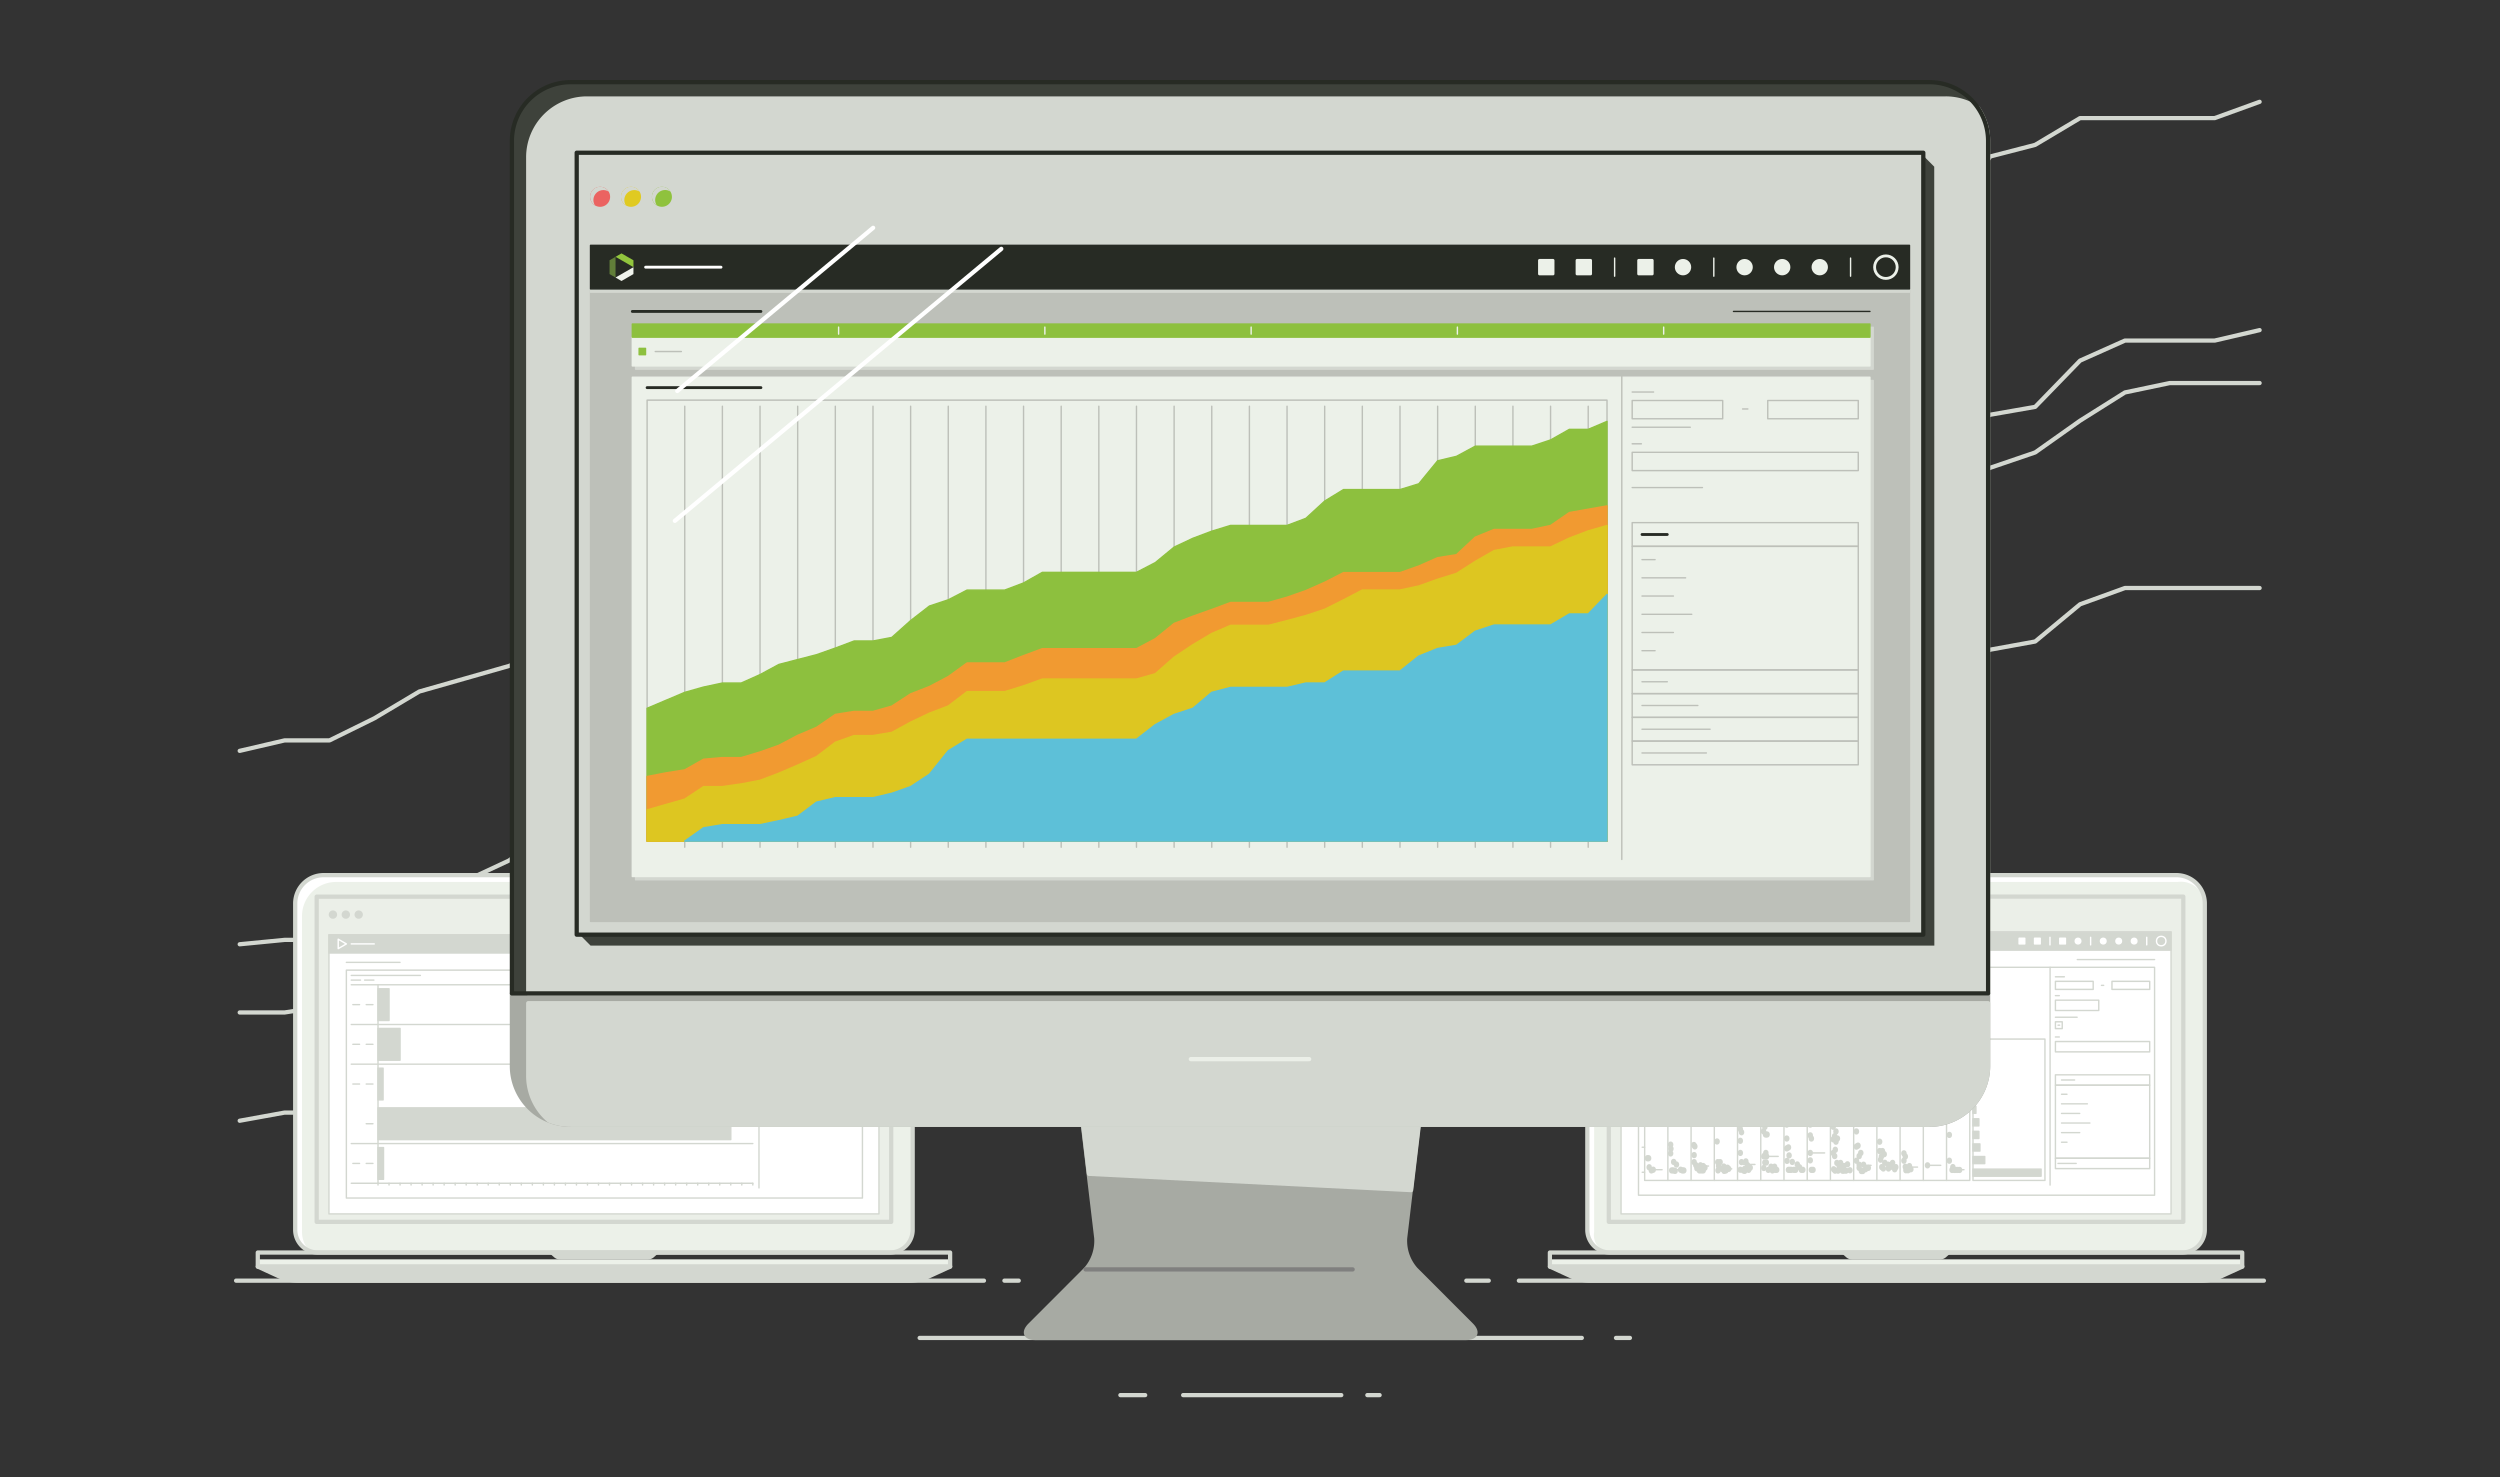 <svg xmlns="http://www.w3.org/2000/svg" viewBox="0 0 880 520"><rect x="0" y="0" width="880" height="520" fill="#333333" stroke="none"/><defs><style>.cls-1{isolation:isolate;}.cls-10,.cls-2,.cls-21,.cls-22,.cls-26,.cls-27,.cls-29,.cls-30,.cls-38,.cls-40,.cls-41,.cls-7{fill:none;}.cls-12,.cls-17,.cls-2,.cls-36,.cls-7,.cls-8,.cls-9{stroke:#d3d7d0;}.cls-10,.cls-11,.cls-12,.cls-17,.cls-18,.cls-19,.cls-2,.cls-20,.cls-21,.cls-22,.cls-26,.cls-27,.cls-28,.cls-29,.cls-30,.cls-31,.cls-32,.cls-33,.cls-34,.cls-35,.cls-36,.cls-37,.cls-38,.cls-40,.cls-41,.cls-5,.cls-7,.cls-8,.cls-9{stroke-linecap:round;stroke-linejoin:round;}.cls-12,.cls-2,.cls-35,.cls-36,.cls-37,.cls-38,.cls-40,.cls-41{stroke-width:1.5px;}.cls-11,.cls-3,.cls-8{fill:#fff;}.cls-20,.cls-28,.cls-4{fill:#ecf1e9;}.cls-5{fill:#ebefe8;}.cls-38,.cls-5{stroke:#ebefe8;}.cls-10,.cls-11,.cls-17,.cls-18,.cls-19,.cls-22,.cls-28,.cls-29,.cls-30,.cls-31,.cls-32,.cls-33,.cls-34,.cls-5,.cls-7,.cls-8,.cls-9{stroke-width:0.5px;}.cls-12,.cls-16,.cls-17,.cls-36,.cls-6,.cls-9{fill:#d3d7d0;}.cls-10,.cls-11,.cls-26,.cls-41{stroke:#fff;}.cls-13{fill:#eb6361;}.cls-14{fill:#e0ca21;}.cls-15{fill:#8fc23d;}.cls-16,.cls-17,.cls-36{mix-blend-mode:multiply;}.cls-18{fill:#bdc0b9;}.cls-18,.cls-29{stroke:#bdc0b9;}.cls-19{fill:#272b24;}.cls-19,.cls-27,.cls-30,.cls-40{stroke:#272b24;}.cls-20,.cls-21,.cls-22,.cls-28{stroke:#ecf1e9;}.cls-23{fill:#617e39;}.cls-24{fill:#f0f4ed;}.cls-25{fill:#91c53d;}.cls-31{fill:#8dc03e;stroke:#8dc03e;}.cls-32{fill:#f19a31;stroke:#f19a31;}.cls-33{fill:#ddc621;stroke:#ddc621;}.cls-34{fill:#5dc0d8;stroke:#5dc0d8;}.cls-35{fill:#a7aaa3;stroke:#a7aaa3;}.cls-37{fill:#80807f;stroke:#80807f;}.cls-39{fill:#3e423b;}</style></defs><title>LKArtboard 1.1</title><g class="cls-1"><g id="Artwork"><polyline class="cls-2" points="795.38 35.84 779.58 41.57 732.18 41.57 716.38 50.99 700.58 55.08 684.78 76.37 668.98 81.69 621.58 81.69 605.78 92.34 589.98 108.31 574.18 114.86 526.78 114.86 510.98 120.18 495.18 126.73 479.38 134.92 463.58 149.25 447.78 158.26 368.78 158.26 352.98 168.08 337.18 174.63 321.38 174.63 305.58 174.63 289.78 183.64 273.98 189.38 258.18 202.89 242.38 218.44 226.58 221.72 210.78 221.72 194.98 228.27 179.18 234.41 163.38 238.92 147.58 243.42 131.78 252.84 115.98 260.62 100.18 260.62 84.38 264.3"/><polyline class="cls-2" points="795.38 116.2 779.58 119.88 747.98 119.88 732.18 126.94 716.38 143.22 700.58 145.98 684.78 153.66 668.98 159.8 621.58 159.8 605.78 168.71 589.98 176.38 574.18 182.52 558.38 187.44 526.78 187.44 510.98 193.89 495.18 200.03 479.38 206.78 463.58 220.91 447.78 230.12 368.78 230.12 352.98 236.57 337.18 243.32 305.58 243.32 289.78 255.91 273.98 265.13 258.18 271.88 242.38 283.25 226.58 288.16 210.78 288.16 194.98 290.92 179.18 302.9 163.38 310.27 147.58 319.48 131.78 325.62 115.98 330.84 100.18 330.84 84.38 332.38"/><polyline class="cls-2" points="84.38 356.39 100.18 356.39 115.98 353.91 131.78 350.6 147.58 343.97 163.38 336.51 179.18 328.65 194.98 315.39 210.78 309.18 226.58 309.18 242.38 306.28 258.18 296.76 273.98 288.47 289.78 281.85 305.58 268.6 337.18 268.6 352.98 263.21 368.78 256.93 447.78 256.93 463.58 252.03 479.38 236.71 495.18 225.11 510.98 214.76 526.78 207.3 558.38 207.3 574.18 202.89 589.98 198.19 605.78 192.39 621.58 183.7 637.38 174.59 668.98 174.59 684.78 170.86 700.58 164.65 716.38 159.26 732.18 148.08 747.98 138.14 763.78 134.83 795.38 134.83"/><polyline class="cls-2" points="84.38 394.5 100.18 391.63 131.78 391.63 147.58 387.95 163.38 383.86 179.18 370.75 194.98 366.66 226.58 366.66 242.38 362.56 258.18 356.42 273.98 344.96 289.78 323.26 305.58 312.61 447.78 312.61 463.58 299.1 479.38 289.69 495.18 283.95 510.98 269.21 526.78 264.71 574.18 264.71 589.98 260.62 605.78 260.62 621.58 249.56 668.98 249.56 684.78 235.64 700.58 228.68 716.38 225.81 732.18 212.71 747.98 206.98 795.38 206.98"/><path class="cls-3" d="M568.74,308.05H766.09a10,10,0,0,1,10,10V432.89a8,8,0,0,1-8,8H566.74a8,8,0,0,1-8-8V318.05A10,10,0,0,1,568.74,308.05Z"/><path class="cls-4" d="M766.49,310.45H573.14a12,12,0,0,0-12,12V433.69a6.21,6.21,0,0,0,7.2,7.2H766.49a9.6,9.6,0,0,0,9.6-9.6V320.05a8.51,8.51,0,0,0-9.6-9.6Z"/><path class="cls-2" d="M568.74,308.05H766.09a10,10,0,0,1,10,10V432.89a8,8,0,0,1-8,8H566.74a8,8,0,0,1-8-8V318.05A10,10,0,0,1,568.74,308.05Z"/><rect class="cls-5" x="566.3" y="315.61" width="202.23" height="114.48"/><path class="cls-6" d="M573.49,321.94a1.47,1.47,0,1,1-1.47-1.47,1.47,1.47,0,0,1,1.47,1.47"/><path class="cls-6" d="M578,321.94a1.47,1.47,0,1,1-1.47-1.47,1.47,1.47,0,0,1,1.47,1.47"/><path class="cls-6" d="M582.56,321.94a1.47,1.47,0,1,1-1.47-1.47,1.47,1.47,0,0,1,1.47,1.47"/><rect class="cls-7" x="728.6" y="351.16" width="5.08" height="2.4"/><rect class="cls-8" x="570.61" y="328.07" width="193.6" height="99.23"/><rect class="cls-9" x="570.61" y="328.07" width="193.6" height="6.39"/><circle class="cls-10" cx="760.75" cy="331.26" r="1.66"/><circle class="cls-11" cx="751.21" cy="331.26" r="0.99"/><circle class="cls-11" cx="745.78" cy="331.26" r="0.99"/><circle class="cls-11" cx="740.34" cy="331.26" r="0.99"/><line class="cls-10" x1="578.48" y1="331.26" x2="586.55" y2="331.26"/><polygon class="cls-10" points="573.87 329.6 576.75 331.26 573.87 332.92 573.87 329.6"/><rect class="cls-11" x="710.73" y="330.27" width="1.99" height="1.99"/><rect class="cls-11" x="716.16" y="330.27" width="1.99" height="1.99"/><line class="cls-10" x1="735.9" y1="329.94" x2="735.9" y2="332.59"/><line class="cls-10" x1="721.59" y1="329.94" x2="721.59" y2="332.59"/><line class="cls-10" x1="755.65" y1="329.94" x2="755.65" y2="332.59"/><circle class="cls-11" cx="731.46" cy="331.26" r="0.99"/><rect class="cls-11" x="725.04" y="330.27" width="1.99" height="1.99"/><line class="cls-7" x1="576.75" y1="337.76" x2="595.62" y2="337.76"/><line class="cls-7" x1="731.21" y1="337.76" x2="758.41" y2="337.76"/><rect class="cls-7" x="576.75" y="340.49" width="181.66" height="80.22"/><line class="cls-7" x1="721.63" y1="340.49" x2="721.63" y2="417.14"/><rect class="cls-7" x="723.51" y="378.34" width="33.18" height="3.64"/><rect class="cls-7" x="723.51" y="352.06" width="15.25" height="3.64"/><rect class="cls-7" x="723.51" y="407.71" width="33.18" height="3.64"/><rect class="cls-7" x="723.51" y="381.98" width="33.18" height="25.73"/><line class="cls-7" x1="723.51" y1="350.46" x2="724.86" y2="350.46"/><rect class="cls-7" x="723.51" y="366.62" width="33.18" height="3.64"/><line class="cls-7" x1="723.51" y1="365.02" x2="724.86" y2="365.02"/><line class="cls-7" x1="725.66" y1="380.16" x2="730.26" y2="380.16"/><line class="cls-7" x1="725.66" y1="385.18" x2="727.57" y2="385.18"/><line class="cls-7" x1="725.66" y1="388.55" x2="734.75" y2="388.55"/><line class="cls-7" x1="725.66" y1="391.93" x2="732.06" y2="391.93"/><line class="cls-7" x1="725.66" y1="395.31" x2="735.64" y2="395.31"/><line class="cls-7" x1="725.66" y1="398.68" x2="732.06" y2="398.68"/><line class="cls-7" x1="725.66" y1="402.06" x2="727.57" y2="402.06"/><line class="cls-7" x1="724.41" y1="409.53" x2="730.81" y2="409.53"/><line class="cls-7" x1="578.48" y1="342.35" x2="602.8" y2="342.35"/><line class="cls-7" x1="723.51" y1="358.07" x2="731.14" y2="358.07"/><rect class="cls-7" x="723.51" y="359.67" width="2.4" height="2.4"/><line class="cls-7" x1="724.44" y1="360.86" x2="724.98" y2="360.86"/><rect class="cls-7" x="723.51" y="345.43" width="13.29" height="2.84"/><rect class="cls-7" x="743.41" y="345.43" width="13.29" height="2.84"/><line class="cls-7" x1="723.51" y1="343.83" x2="726.65" y2="343.83"/><line class="cls-7" x1="739.72" y1="346.85" x2="740.49" y2="346.85"/><rect class="cls-7" x="578.92" y="345.64" width="114.44" height="18.72"/><rect class="cls-7" x="694.49" y="365.75" width="25.33" height="49.77"/><rect class="cls-7" x="578.92" y="365.75" width="114.44" height="49.77"/><rect class="cls-9" x="580.21" y="361.24" width="6.27" height="3.12"/><rect class="cls-9" x="588.34" y="357.04" width="6.27" height="7.32"/><rect class="cls-9" x="596.46" y="358.12" width="6.27" height="6.24"/><rect class="cls-9" x="604.58" y="358.8" width="6.27" height="5.56"/><rect class="cls-9" x="612.7" y="358.8" width="6.27" height="5.56"/><rect class="cls-9" x="620.82" y="353.24" width="6.27" height="11.12"/><rect class="cls-9" x="628.94" y="354.54" width="6.27" height="9.82"/><rect class="cls-9" x="637.06" y="361.24" width="6.27" height="3.12"/><rect class="cls-9" x="645.19" y="352.13" width="6.27" height="12.23"/><rect class="cls-9" x="653.31" y="356.58" width="6.27" height="7.78"/><rect class="cls-9" x="661.43" y="353.24" width="6.27" height="11.12"/><rect class="cls-9" x="669.55" y="358.8" width="6.27" height="5.56"/><rect class="cls-9" x="677.67" y="363.53" width="6.27" height="0.83"/><rect class="cls-9" x="685.79" y="358.8" width="6.27" height="5.56"/><line class="cls-7" x1="685.18" y1="365.75" x2="685.18" y2="415.51"/><line class="cls-7" x1="677.01" y1="365.75" x2="677.01" y2="415.51"/><line class="cls-7" x1="668.83" y1="365.75" x2="668.83" y2="415.51"/><line class="cls-7" x1="660.66" y1="365.75" x2="660.66" y2="415.51"/><line class="cls-7" x1="652.49" y1="365.75" x2="652.49" y2="415.51"/><line class="cls-7" x1="644.31" y1="365.75" x2="644.31" y2="415.51"/><line class="cls-7" x1="636.14" y1="365.75" x2="636.14" y2="415.51"/><line class="cls-7" x1="627.96" y1="365.75" x2="627.96" y2="415.51"/><line class="cls-7" x1="619.79" y1="365.75" x2="619.79" y2="415.51"/><line class="cls-7" x1="611.61" y1="365.75" x2="611.61" y2="415.51"/><line class="cls-7" x1="603.44" y1="365.75" x2="603.44" y2="415.51"/><line class="cls-7" x1="595.26" y1="365.75" x2="595.26" y2="415.51"/><line class="cls-7" x1="587.09" y1="365.75" x2="587.09" y2="415.51"/><rect class="cls-9" x="694.49" y="411.52" width="23.97" height="2.51"/><rect class="cls-9" x="694.49" y="407.09" width="4.14" height="2.51"/><rect class="cls-9" x="694.49" y="402.66" width="2.44" height="2.51"/><rect class="cls-9" x="694.49" y="398.23" width="2.07" height="2.51"/><rect class="cls-9" x="694.49" y="393.81" width="2.07" height="2.51"/><rect class="cls-9" x="694.49" y="389.38" width="1.03" height="2.51"/><rect class="cls-9" x="694.49" y="384.95" width="0.84" height="2.51"/><rect class="cls-9" x="694.49" y="380.52" width="0.42" height="2.51"/><rect class="cls-9" x="694.49" y="376.09" width="0.52" height="2.51"/><rect class="cls-9" x="694.49" y="367.23" width="0.42" height="2.51"/><line class="cls-7" x1="580.96" y1="411.74" x2="585.05" y2="411.74"/><line class="cls-7" x1="589.13" y1="411.74" x2="593.22" y2="411.74"/><line class="cls-7" x1="597.31" y1="410.45" x2="601.4" y2="410.45"/><line class="cls-7" x1="605.48" y1="411.44" x2="609.57" y2="411.44"/><line class="cls-7" x1="613.66" y1="409.89" x2="617.74" y2="409.89"/><line class="cls-7" x1="621.83" y1="407.05" x2="625.92" y2="407.05"/><line class="cls-7" x1="630.01" y1="411.13" x2="634.09" y2="411.13"/><line class="cls-7" x1="638.18" y1="405.83" x2="642.27" y2="405.83"/><line class="cls-7" x1="646.35" y1="409.6" x2="650.44" y2="409.6"/><line class="cls-7" x1="654.53" y1="410.2" x2="658.62" y2="410.2"/><line class="cls-7" x1="662.7" y1="409.34" x2="666.79" y2="409.34"/><line class="cls-7" x1="670.88" y1="410.82" x2="674.97" y2="410.82"/><line class="cls-7" x1="679.05" y1="410.2" x2="683.14" y2="410.2"/><line class="cls-7" x1="687.23" y1="411.74" x2="691.31" y2="411.74"/><line class="cls-7" x1="585.85" y1="346.94" x2="580.84" y2="346.94"/><line class="cls-7" x1="593.98" y1="346.94" x2="588.96" y2="346.94"/><line class="cls-7" x1="602.1" y1="346.94" x2="597.08" y2="346.94"/><line class="cls-7" x1="610.22" y1="346.94" x2="605.2" y2="346.94"/><line class="cls-7" x1="618.34" y1="346.94" x2="613.33" y2="346.94"/><line class="cls-7" x1="626.46" y1="346.94" x2="621.45" y2="346.94"/><line class="cls-7" x1="634.58" y1="346.94" x2="629.57" y2="346.94"/><line class="cls-7" x1="642.7" y1="346.94" x2="637.69" y2="346.94"/><line class="cls-7" x1="650.83" y1="346.94" x2="645.81" y2="346.94"/><line class="cls-7" x1="658.95" y1="346.94" x2="653.93" y2="346.94"/><line class="cls-7" x1="667.07" y1="346.94" x2="662.05" y2="346.94"/><line class="cls-7" x1="675.19" y1="346.94" x2="670.18" y2="346.94"/><line class="cls-7" x1="683.31" y1="346.94" x2="678.3" y2="346.94"/><line class="cls-7" x1="691.43" y1="346.94" x2="686.42" y2="346.94"/><ellipse class="cls-6" cx="580.31" cy="407.7" rx="0.97" ry="1.11"/><ellipse class="cls-6" cx="579.89" cy="407.7" rx="0.97" ry="1.11"/><ellipse class="cls-6" cx="581.29" cy="411.99" rx="0.97" ry="1.11"/><ellipse class="cls-6" cx="581.93" cy="411.74" rx="0.97" ry="1.11"/><ellipse class="cls-6" cx="580.51" cy="410.88" rx="0.97" ry="1.11"/><ellipse class="cls-6" cx="588.06" cy="406.01" rx="0.97" ry="1.11"/><ellipse class="cls-6" cx="588.44" cy="411.99" rx="0.97" ry="1.11"/><ellipse class="cls-6" cx="589.13" cy="409" rx="0.97" ry="1.11"/><ellipse class="cls-6" cx="590.11" cy="409.92" rx="0.97" ry="1.11"/><ellipse class="cls-6" cx="589.04" cy="411.99" rx="0.97" ry="1.11"/><ellipse class="cls-6" cx="589.63" cy="412.15" rx="0.97" ry="1.11"/><ellipse class="cls-6" cx="591.58" cy="411.74" rx="0.97" ry="1.11"/><ellipse class="cls-6" cx="592.15" cy="411.99" rx="0.97" ry="1.11"/><ellipse class="cls-6" cx="592.7" cy="411.99" rx="0.97" ry="1.11"/><ellipse class="cls-6" cx="596.24" cy="403.04" rx="0.97" ry="1.11"/><ellipse class="cls-6" cx="596.58" cy="403.54" rx="0.97" ry="1.11"/><ellipse class="cls-6" cx="596.33" cy="406.59" rx="0.97" ry="1.11"/><ellipse class="cls-6" cx="604.41" cy="401.8" rx="0.97" ry="1.11"/><ellipse class="cls-6" cx="612.59" cy="405.83" rx="0.97" ry="1.11"/><ellipse class="cls-6" cx="612.59" cy="401.56" rx="0.97" ry="1.11"/><ellipse class="cls-6" cx="612.59" cy="397.44" rx="0.97" ry="1.11"/><ellipse class="cls-6" cx="613.02" cy="398.55" rx="0.97" ry="1.11"/><ellipse class="cls-6" cx="613.02" cy="409.07" rx="0.97" ry="1.11"/><ellipse class="cls-6" cx="612.59" cy="411.74" rx="0.97" ry="1.11"/><ellipse class="cls-6" cx="613.66" cy="411.99" rx="0.97" ry="1.11"/><ellipse class="cls-6" cx="614.13" cy="412.15" rx="0.97" ry="1.11"/><ellipse class="cls-6" cx="614.54" cy="408.81" rx="0.97" ry="1.11"/><ellipse class="cls-6" cx="615.51" cy="411.79" rx="0.97" ry="1.11"/><ellipse class="cls-6" cx="616.07" cy="411.03" rx="0.97" ry="1.11"/><ellipse class="cls-6" cx="621.47" cy="399.34" rx="0.97" ry="1.11"/><ellipse class="cls-6" cx="622.01" cy="399.34" rx="0.97" ry="1.11"/><ellipse class="cls-6" cx="620.76" cy="398.23" rx="0.97" ry="1.11"/><ellipse class="cls-6" cx="621.23" cy="396.67" rx="0.97" ry="1.11"/><ellipse class="cls-6" cx="620.76" cy="386.82" rx="0.97" ry="1.11"/><ellipse class="cls-6" cx="620.76" cy="384.3" rx="0.97" ry="1.11"/><ellipse class="cls-6" cx="620.76" cy="382.56" rx="0.97" ry="1.11"/><ellipse class="cls-6" cx="628.94" cy="374.14" rx="0.97" ry="1.11"/><ellipse class="cls-6" cx="629.5" cy="375.96" rx="0.97" ry="1.11"/><ellipse class="cls-6" cx="670.18" cy="368.62" rx="0.97" ry="1.11"/><ellipse class="cls-6" cx="670.18" cy="392.45" rx="0.97" ry="1.11"/><ellipse class="cls-6" cx="670.18" cy="405.98" rx="0.97" ry="1.11"/><ellipse class="cls-6" cx="670.18" cy="408.57" rx="0.97" ry="1.11"/><ellipse class="cls-6" cx="670.67" cy="407.09" rx="0.97" ry="1.11"/><ellipse class="cls-6" cx="678.48" cy="410.2" rx="0.97" ry="1.11"/><ellipse class="cls-6" cx="686.16" cy="399.49" rx="0.97" ry="1.11"/><ellipse class="cls-6" cx="686.16" cy="389.93" rx="0.97" ry="1.11"/><ellipse class="cls-6" cx="686.16" cy="408.57" rx="0.97" ry="1.11"/><ellipse class="cls-6" cx="687.13" cy="411.82" rx="0.97" ry="1.11"/><ellipse class="cls-6" cx="687.41" cy="410.82" rx="0.97" ry="1.11"/><ellipse class="cls-6" cx="687.9" cy="411.82" rx="0.97" ry="1.11"/><ellipse class="cls-6" cx="688.53" cy="411.82" rx="0.97" ry="1.11"/><ellipse class="cls-6" cx="689.15" cy="411.82" rx="0.97" ry="1.11"/><ellipse class="cls-6" cx="689.78" cy="411.82" rx="0.97" ry="1.11"/><ellipse class="cls-6" cx="670.67" cy="410.71" rx="0.97" ry="1.11"/><ellipse class="cls-6" cx="670.88" cy="411.93" rx="0.97" ry="1.11"/><ellipse class="cls-6" cx="672.12" cy="411.31" rx="0.97" ry="1.11"/><ellipse class="cls-6" cx="672.62" cy="411.57" rx="0.97" ry="1.11"/><ellipse class="cls-6" cx="671.65" cy="411.93" rx="0.97" ry="1.11"/><ellipse class="cls-6" cx="672.12" cy="410.46" rx="0.97" ry="1.11"/><ellipse class="cls-6" cx="666.94" cy="411.58" rx="0.97" ry="1.11"/><ellipse class="cls-6" cx="667.33" cy="410.82" rx="0.97" ry="1.11"/><ellipse class="cls-6" cx="666.19" cy="409.34" rx="0.97" ry="1.11"/><ellipse class="cls-6" cx="664.75" cy="411.31" rx="0.97" ry="1.11"/><ellipse class="cls-6" cx="662.94" cy="411.31" rx="0.97" ry="1.11"/><ellipse class="cls-6" cx="662.39" cy="410.82" rx="0.97" ry="1.11"/><ellipse class="cls-6" cx="661.97" cy="408.21" rx="0.97" ry="1.11"/><ellipse class="cls-6" cx="663.48" cy="409.32" rx="0.97" ry="1.11"/><ellipse class="cls-6" cx="664.67" cy="409.98" rx="0.97" ry="1.11"/><ellipse class="cls-6" cx="665.72" cy="410.71" rx="0.97" ry="1.11"/><ellipse class="cls-6" cx="628.94" cy="384.06" rx="0.97" ry="1.11"/><ellipse class="cls-6" cx="645.29" cy="383.19" rx="0.97" ry="1.11"/><ellipse class="cls-6" cx="645.29" cy="389.52" rx="0.97" ry="1.11"/><ellipse class="cls-6" cx="645.29" cy="393.97" rx="0.97" ry="1.11"/><ellipse class="cls-6" cx="645.29" cy="396.63" rx="0.97" ry="1.11"/><ellipse class="cls-6" cx="646.26" cy="398.27" rx="0.97" ry="1.11"/><ellipse class="cls-6" cx="645.8" cy="399.93" rx="0.97" ry="1.11"/><ellipse class="cls-6" cx="646.26" cy="401.88" rx="0.97" ry="1.11"/><ellipse class="cls-6" cx="646.77" cy="400.76" rx="0.97" ry="1.11"/><ellipse class="cls-6" cx="646.02" cy="404.72" rx="0.97" ry="1.11"/><ellipse class="cls-6" cx="645.8" cy="406.94" rx="0.97" ry="1.11"/><ellipse class="cls-6" cx="653.46" cy="403.61" rx="0.97" ry="1.11"/><ellipse class="cls-6" cx="654.02" cy="403.27" rx="0.97" ry="1.11"/><ellipse class="cls-6" cx="655" cy="405.83" rx="0.97" ry="1.11"/><ellipse class="cls-6" cx="654.43" cy="406.94" rx="0.97" ry="1.11"/><ellipse class="cls-6" cx="653.46" cy="408.57" rx="0.97" ry="1.11"/><ellipse class="cls-6" cx="654.43" cy="409.98" rx="0.97" ry="1.11"/><ellipse class="cls-6" cx="655.97" cy="409.98" rx="0.97" ry="1.11"/><ellipse class="cls-6" cx="657.64" cy="411.09" rx="0.97" ry="1.11"/><ellipse class="cls-6" cx="655.69" cy="412.2" rx="0.97" ry="1.11"/><ellipse class="cls-6" cx="655.22" cy="412.2" rx="0.97" ry="1.11"/><ellipse class="cls-6" cx="654.43" cy="411.09" rx="0.97" ry="1.11"/><ellipse class="cls-6" cx="656.67" cy="411.57" rx="0.97" ry="1.11"/><ellipse class="cls-6" cx="651.17" cy="411.93" rx="0.97" ry="1.11"/><ellipse class="cls-6" cx="650.32" cy="409.84" rx="0.97" ry="1.11"/><ellipse class="cls-6" cx="649.81" cy="412.07" rx="0.97" ry="1.11"/><ellipse class="cls-6" cx="649.02" cy="412.07" rx="0.97" ry="1.11"/><ellipse class="cls-6" cx="648.53" cy="412.07" rx="0.97" ry="1.11"/><ellipse class="cls-6" cx="647" cy="412.07" rx="0.97" ry="1.11"/><ellipse class="cls-6" cx="645.94" cy="412.07" rx="0.97" ry="1.11"/><ellipse class="cls-6" cx="645.45" cy="411.58" rx="0.97" ry="1.11"/><ellipse class="cls-6" cx="646.59" cy="409.35" rx="0.97" ry="1.11"/><ellipse class="cls-6" cx="647.88" cy="409.35" rx="0.97" ry="1.11"/><ellipse class="cls-6" cx="648.95" cy="410.56" rx="0.97" ry="1.11"/><ellipse class="cls-6" cx="647.39" cy="410.82" rx="0.97" ry="1.11"/><ellipse class="cls-6" cx="661.63" cy="401.88" rx="0.97" ry="1.11"/><ellipse class="cls-6" cx="661.63" cy="405.17" rx="0.97" ry="1.11"/><ellipse class="cls-6" cx="662.61" cy="405.17" rx="0.97" ry="1.11"/><ellipse class="cls-6" cx="663.24" cy="406.28" rx="0.97" ry="1.11"/><ellipse class="cls-6" cx="662.26" cy="407.09" rx="0.97" ry="1.11"/><ellipse class="cls-6" cx="670.67" cy="394.4" rx="0.97" ry="1.11"/><ellipse class="cls-6" cx="645.29" cy="401.04" rx="0.97" ry="1.11"/><ellipse class="cls-6" cx="653.46" cy="398.27" rx="0.97" ry="1.11"/><ellipse class="cls-6" cx="653.46" cy="394.4" rx="0.97" ry="1.11"/><ellipse class="cls-6" cx="654.28" cy="392.45" rx="0.97" ry="1.11"/><ellipse class="cls-6" cx="661.63" cy="394.4" rx="0.97" ry="1.11"/><ellipse class="cls-6" cx="662.26" cy="394.74" rx="0.97" ry="1.11"/><ellipse class="cls-6" cx="661.63" cy="387.45" rx="0.97" ry="1.11"/><ellipse class="cls-6" cx="662.26" cy="388.57" rx="0.97" ry="1.11"/><ellipse class="cls-6" cx="662.61" cy="391.88" rx="0.97" ry="1.11"/><ellipse class="cls-6" cx="663.24" cy="391.88" rx="0.97" ry="1.11"/><ellipse class="cls-6" cx="645.29" cy="405.86" rx="0.97" ry="1.11"/><ellipse class="cls-6" cx="628.94" cy="395.86" rx="0.97" ry="1.11"/><ellipse class="cls-6" cx="628.94" cy="400.76" rx="0.97" ry="1.11"/><ellipse class="cls-6" cx="628.94" cy="404.24" rx="0.97" ry="1.11"/><ellipse class="cls-6" cx="629.54" cy="403.88" rx="0.97" ry="1.11"/><ellipse class="cls-6" cx="629.76" cy="406.71" rx="0.97" ry="1.11"/><ellipse class="cls-6" cx="629.03" cy="408.63" rx="0.97" ry="1.11"/><ellipse class="cls-6" cx="630.88" cy="409" rx="0.97" ry="1.11"/><ellipse class="cls-6" cx="632.65" cy="409.89" rx="0.97" ry="1.11"/><ellipse class="cls-6" cx="633.43" cy="410.88" rx="0.97" ry="1.11"/><ellipse class="cls-6" cx="634.6" cy="411.79" rx="0.97" ry="1.11"/><ellipse class="cls-6" cx="634.09" cy="411.79" rx="0.97" ry="1.11"/><ellipse class="cls-6" cx="637.6" cy="411.79" rx="0.97" ry="1.11"/><ellipse class="cls-6" cx="638.18" cy="411.79" rx="0.97" ry="1.11"/><ellipse class="cls-6" cx="637.21" cy="408.45" rx="0.97" ry="1.11"/><ellipse class="cls-6" cx="637.21" cy="405.83" rx="0.97" ry="1.11"/><ellipse class="cls-6" cx="637.6" cy="400.76" rx="0.97" ry="1.11"/><ellipse class="cls-6" cx="637.21" cy="399.65" rx="0.97" ry="1.11"/><ellipse class="cls-6" cx="637.21" cy="395.86" rx="0.97" ry="1.11"/><ellipse class="cls-6" cx="632.05" cy="411.79" rx="0.97" ry="1.11"/><ellipse class="cls-6" cx="630.51" cy="411.79" rx="0.97" ry="1.11"/><ellipse class="cls-6" cx="630.01" cy="411.79" rx="0.97" ry="1.11"/><ellipse class="cls-6" cx="629.54" cy="411.79" rx="0.97" ry="1.11"/><ellipse class="cls-6" cx="625.39" cy="411.79" rx="0.97" ry="1.11"/><ellipse class="cls-6" cx="624.85" cy="411.79" rx="0.97" ry="1.11"/><ellipse class="cls-6" cx="623.88" cy="411.99" rx="0.97" ry="1.11"/><ellipse class="cls-6" cx="624.65" cy="410.68" rx="0.97" ry="1.11"/><ellipse class="cls-6" cx="623.41" cy="410.68" rx="0.97" ry="1.11"/><ellipse class="cls-6" cx="622.44" cy="411.79" rx="0.97" ry="1.11"/><ellipse class="cls-6" cx="621.74" cy="409.21" rx="0.97" ry="1.11"/><ellipse class="cls-6" cx="621.23" cy="409.21" rx="0.97" ry="1.11"/><ellipse class="cls-6" cx="621.23" cy="406.71" rx="0.97" ry="1.11"/><ellipse class="cls-6" cx="621.83" cy="407.05" rx="0.97" ry="1.11"/><ellipse class="cls-6" cx="620.86" cy="407.05" rx="0.97" ry="1.11"/><ellipse class="cls-6" cx="621.58" cy="405.83" rx="0.97" ry="1.11"/><ellipse class="cls-6" cx="620.86" cy="411.13" rx="0.97" ry="1.11"/><ellipse class="cls-6" cx="631.48" cy="411.79" rx="0.97" ry="1.11"/><ellipse class="cls-6" cx="621.47" cy="393.3" rx="0.97" ry="1.11"/><ellipse class="cls-6" cx="621.23" cy="391.74" rx="0.97" ry="1.11"/><ellipse class="cls-6" cx="620.76" cy="391.08" rx="0.97" ry="1.11"/><ellipse class="cls-6" cx="615.1" cy="410.11" rx="0.97" ry="1.11"/><ellipse class="cls-6" cx="614.13" cy="411.44" rx="0.97" ry="1.11"/><ellipse class="cls-6" cx="605.48" cy="409.07" rx="0.97" ry="1.11"/><ellipse class="cls-6" cx="604.65" cy="409.07" rx="0.97" ry="1.11"/><ellipse class="cls-6" cx="604.75" cy="411.99" rx="0.97" ry="1.11"/><ellipse class="cls-6" cx="604.95" cy="410.45" rx="0.97" ry="1.11"/><ellipse class="cls-6" cx="606.11" cy="411.44" rx="0.97" ry="1.11"/><ellipse class="cls-6" cx="606.9" cy="412.15" rx="0.97" ry="1.11"/><ellipse class="cls-6" cx="607.53" cy="411.99" rx="0.97" ry="1.11"/><ellipse class="cls-6" cx="608.06" cy="411.03" rx="0.97" ry="1.11"/><ellipse class="cls-6" cx="608.5" cy="411.44" rx="0.97" ry="1.11"/><ellipse class="cls-6" cx="606.8" cy="410.63" rx="0.97" ry="1.11"/><ellipse class="cls-6" cx="596.33" cy="409.07" rx="0.97" ry="1.11"/><ellipse class="cls-6" cx="596.93" cy="410.11" rx="0.97" ry="1.11"/><ellipse class="cls-6" cx="597.31" cy="411.23" rx="0.97" ry="1.11"/><ellipse class="cls-6" cx="598.19" cy="411.99" rx="0.97" ry="1.11"/><ellipse class="cls-6" cx="598.88" cy="411.99" rx="0.97" ry="1.11"/><ellipse class="cls-6" cx="599.53" cy="411.99" rx="0.97" ry="1.11"/><ellipse class="cls-6" cx="600.13" cy="411.03" rx="0.97" ry="1.11"/><ellipse class="cls-6" cx="599.53" cy="410.45" rx="0.97" ry="1.11"/><ellipse class="cls-6" cx="598.56" cy="410.18" rx="0.97" ry="1.11"/><ellipse class="cls-6" cx="588.16" cy="404.37" rx="0.97" ry="1.11"/><ellipse class="cls-6" cx="588.06" cy="402.91" rx="0.97" ry="1.11"/><line class="cls-7" x1="578.89" y1="368.62" x2="578.06" y2="368.62"/><line class="cls-7" x1="578.89" y1="377.42" x2="578.06" y2="377.42"/><line class="cls-7" x1="578.89" y1="386.23" x2="578.06" y2="386.23"/><line class="cls-7" x1="578.89" y1="395.03" x2="578.06" y2="395.03"/><line class="cls-7" x1="578.89" y1="403.83" x2="578.06" y2="403.83"/><line class="cls-7" x1="578.89" y1="412.64" x2="578.06" y2="412.64"/><rect class="cls-2" x="610.17" y="271.74" width="114.48" height="202.23" transform="translate(1040.27 -294.56) rotate(90)"/><rect class="cls-4" x="545.56" y="443.29" width="243.7" height="2.55"/><rect class="cls-2" x="545.56" y="440.89" width="243.7" height="4.95"/><path class="cls-12" d="M774.93,450.79h-215a16.2,16.2,0,0,1-6.75-1.47l-7.59-3.48h243.7l-7.59,3.48A16.2,16.2,0,0,1,774.93,450.79Z"/><path class="cls-12" d="M685.72,440.89l-1.31,1.16a2.59,2.59,0,0,1-1.69.57h-30.6a2.59,2.59,0,0,1-1.69-.57l-1.31-1.16Z"/><path class="cls-3" d="M113.91,308.05H311.26a10,10,0,0,1,10,10V432.89a8,8,0,0,1-8,8H111.91a8,8,0,0,1-8-8V318.05A10,10,0,0,1,113.91,308.05Z"/><path class="cls-4" d="M311.66,310.45H118.31a12,12,0,0,0-12,12V433.69a9.55,9.55,0,0,0,1.72,5.48,9.55,9.55,0,0,0,5.48,1.72H311.66a9.6,9.6,0,0,0,9.6-9.6V320.05a8.51,8.51,0,0,0-9.6-9.6Z"/><path class="cls-2" d="M113.91,308.05H311.26a10,10,0,0,1,10,10V432.89a8,8,0,0,1-8,8H111.91a8,8,0,0,1-8-8V318.05A10,10,0,0,1,113.91,308.05Z"/><rect class="cls-5" x="111.47" y="315.61" width="202.23" height="114.48"/><path class="cls-6" d="M118.66,321.94a1.47,1.47,0,1,1-1.47-1.47,1.47,1.47,0,0,1,1.47,1.47"/><path class="cls-6" d="M123.2,321.94a1.47,1.47,0,1,1-1.47-1.47,1.47,1.47,0,0,1,1.47,1.47"/><path class="cls-6" d="M127.73,321.94a1.47,1.47,0,1,1-1.47-1.47,1.47,1.47,0,0,1,1.47,1.47"/><rect class="cls-8" x="115.79" y="329.07" width="193.6" height="98.23"/><rect class="cls-9" x="115.79" y="329.07" width="193.6" height="6.39"/><circle class="cls-10" cx="305.93" cy="332.26" r="1.66"/><circle class="cls-11" cx="296.38" cy="332.26" r="0.99"/><circle class="cls-11" cx="290.95" cy="332.26" r="0.99"/><circle class="cls-11" cx="285.52" cy="332.26" r="0.99"/><line class="cls-10" x1="123.65" y1="332.26" x2="131.73" y2="332.26"/><polygon class="cls-10" points="119.05 330.6 121.92 332.26 119.05 333.92 119.05 330.6"/><rect class="cls-11" x="255.9" y="331.27" width="1.99" height="1.99"/><rect class="cls-11" x="261.33" y="331.27" width="1.99" height="1.99"/><line class="cls-10" x1="281.08" y1="330.94" x2="281.08" y2="333.59"/><line class="cls-10" x1="266.77" y1="330.94" x2="266.77" y2="333.59"/><line class="cls-10" x1="300.82" y1="330.94" x2="300.82" y2="333.59"/><circle class="cls-11" cx="276.64" cy="332.26" r="0.99"/><rect class="cls-11" x="270.21" y="331.27" width="1.99" height="1.99"/><rect class="cls-9" x="133.06" y="348.04" width="3.88" height="11.18"/><polygon class="cls-9" points="136.94 362.01 133.06 362.01 133.06 373.19 136.94 373.19 140.82 373.19 140.82 362.01 136.94 362.01"/><rect class="cls-9" x="133.06" y="389.96" width="124.18" height="11.18"/><rect class="cls-9" x="133.06" y="375.99" width="1.78" height="11.18"/><rect class="cls-9" x="133.06" y="403.94" width="1.94" height="11.18"/><line class="cls-7" x1="121.92" y1="338.76" x2="140.8" y2="338.76"/><line class="cls-7" x1="289.84" y1="338.76" x2="303.58" y2="338.76"/><rect class="cls-7" x="121.92" y="341.49" width="181.66" height="80.22"/><line class="cls-7" x1="267.16" y1="341.49" x2="267.16" y2="418.14"/><rect class="cls-7" x="268.69" y="361.75" width="33.18" height="2.4"/><rect class="cls-7" x="268.69" y="353.96" width="33.18" height="2.4"/><rect class="cls-7" x="268.69" y="389.88" width="33.18" height="2.4"/><rect class="cls-7" x="268.69" y="364.15" width="33.18" height="25.73"/><line class="cls-7" x1="268.69" y1="352.36" x2="270.03" y2="352.36"/><line class="cls-7" x1="268.69" y1="344.83" x2="276.31" y2="344.83"/><line class="cls-7" x1="269.59" y1="362.95" x2="274.19" y2="362.95"/><line class="cls-7" x1="269.59" y1="366.1" x2="271.5" y2="366.1"/><line class="cls-7" x1="269.59" y1="368.23" x2="278.68" y2="368.23"/><line class="cls-7" x1="269.59" y1="370.36" x2="275.99" y2="370.36"/><line class="cls-7" x1="269.59" y1="372.49" x2="279.57" y2="372.49"/><line class="cls-7" x1="269.59" y1="374.62" x2="275.99" y2="374.62"/><line class="cls-7" x1="269.59" y1="376.75" x2="271.5" y2="376.75"/><line class="cls-7" x1="269.59" y1="391.07" x2="275.99" y2="391.07"/><line class="cls-7" x1="123.65" y1="343.35" x2="147.97" y2="343.35"/><line class="cls-7" x1="264.99" y1="416.51" x2="123.65" y2="416.51"/><line class="cls-7" x1="264.99" y1="402.54" x2="123.65" y2="402.54"/><line class="cls-7" x1="264.99" y1="374.59" x2="123.65" y2="374.59"/><line class="cls-7" x1="264.99" y1="360.62" x2="123.65" y2="360.62"/><line class="cls-7" x1="264.99" y1="346.64" x2="123.65" y2="346.64"/><rect class="cls-7" x="268.69" y="346.43" width="2.4" height="2.4"/><line class="cls-7" x1="133.06" y1="346.64" x2="133.06" y2="416.51"/><line class="cls-7" x1="264.99" y1="416.51" x2="264.99" y2="417.12"/><line class="cls-7" x1="261.11" y1="416.51" x2="261.11" y2="417.12"/><line class="cls-7" x1="257.23" y1="416.51" x2="257.23" y2="417.12"/><line class="cls-7" x1="253.35" y1="416.51" x2="253.35" y2="417.12"/><line class="cls-7" x1="249.47" y1="416.51" x2="249.47" y2="417.12"/><line class="cls-7" x1="245.59" y1="416.51" x2="245.59" y2="417.12"/><line class="cls-7" x1="241.71" y1="416.51" x2="241.71" y2="417.12"/><line class="cls-7" x1="237.83" y1="416.51" x2="237.83" y2="417.12"/><line class="cls-7" x1="233.95" y1="416.51" x2="233.95" y2="417.12"/><line class="cls-7" x1="230.07" y1="416.51" x2="230.07" y2="417.12"/><line class="cls-7" x1="226.19" y1="416.51" x2="226.19" y2="417.12"/><line class="cls-7" x1="222.31" y1="416.51" x2="222.31" y2="417.12"/><line class="cls-7" x1="218.43" y1="416.51" x2="218.43" y2="417.12"/><line class="cls-7" x1="214.55" y1="416.51" x2="214.55" y2="417.12"/><line class="cls-7" x1="210.67" y1="416.51" x2="210.67" y2="417.12"/><line class="cls-7" x1="206.79" y1="416.51" x2="206.79" y2="417.12"/><line class="cls-7" x1="202.91" y1="416.51" x2="202.91" y2="417.12"/><line class="cls-7" x1="199.03" y1="416.51" x2="199.03" y2="417.12"/><line class="cls-7" x1="195.15" y1="416.51" x2="195.15" y2="417.12"/><line class="cls-7" x1="191.27" y1="416.51" x2="191.27" y2="417.12"/><line class="cls-7" x1="187.39" y1="416.51" x2="187.39" y2="417.12"/><line class="cls-7" x1="183.5" y1="416.51" x2="183.5" y2="417.12"/><line class="cls-7" x1="179.62" y1="416.51" x2="179.62" y2="417.12"/><line class="cls-7" x1="175.74" y1="416.51" x2="175.74" y2="417.12"/><line class="cls-7" x1="171.86" y1="416.51" x2="171.86" y2="417.12"/><line class="cls-7" x1="167.98" y1="416.51" x2="167.98" y2="417.12"/><line class="cls-7" x1="164.1" y1="416.51" x2="164.1" y2="417.12"/><line class="cls-7" x1="160.22" y1="416.51" x2="160.22" y2="417.12"/><line class="cls-7" x1="156.34" y1="416.51" x2="156.34" y2="417.12"/><line class="cls-7" x1="152.46" y1="416.51" x2="152.46" y2="417.12"/><line class="cls-7" x1="148.58" y1="416.51" x2="148.58" y2="417.12"/><line class="cls-7" x1="144.7" y1="416.51" x2="144.7" y2="417.12"/><line class="cls-7" x1="140.82" y1="416.51" x2="140.82" y2="417.12"/><line class="cls-7" x1="136.94" y1="416.51" x2="136.94" y2="417.12"/><line class="cls-7" x1="133.06" y1="416.51" x2="133.06" y2="417.12"/><line class="cls-7" x1="269.62" y1="347.63" x2="270.16" y2="347.63"/><line class="cls-7" x1="123.65" y1="345" x2="126.9" y2="345"/><line class="cls-7" x1="128.35" y1="345" x2="131.6" y2="345"/><line class="cls-7" x1="124.21" y1="353.63" x2="126.56" y2="353.63"/><line class="cls-7" x1="128.91" y1="353.63" x2="131.27" y2="353.63"/><line class="cls-7" x1="124.21" y1="367.6" x2="126.56" y2="367.6"/><line class="cls-7" x1="128.91" y1="367.6" x2="131.27" y2="367.6"/><line class="cls-7" x1="124.21" y1="381.58" x2="126.56" y2="381.58"/><line class="cls-7" x1="128.91" y1="381.58" x2="131.27" y2="381.58"/><line class="cls-7" x1="128.91" y1="395.55" x2="131.27" y2="395.55"/><line class="cls-7" x1="124.21" y1="409.53" x2="126.56" y2="409.53"/><line class="cls-7" x1="128.91" y1="409.53" x2="131.27" y2="409.53"/><rect class="cls-2" x="155.35" y="271.74" width="114.48" height="202.23" transform="translate(585.44 160.27) rotate(90)"/><rect class="cls-4" x="90.74" y="443.29" width="243.7" height="2.55"/><rect class="cls-2" x="90.74" y="440.89" width="243.7" height="4.95"/><path class="cls-12" d="M320.1,450.79h-215a16.2,16.2,0,0,1-6.75-1.47l-7.59-3.48h243.7l-7.59,3.48A16.2,16.2,0,0,1,320.1,450.79Z"/><path class="cls-12" d="M230.89,440.89l-1.31,1.16a2.59,2.59,0,0,1-1.69.57h-30.6a2.59,2.59,0,0,1-1.69-.57l-1.31-1.16Z"/><line class="cls-2" x1="346.35" y1="450.79" x2="83.11" y2="450.79"/><line class="cls-2" x1="353.56" y1="450.79" x2="358.59" y2="450.79"/><line class="cls-2" x1="534.65" y1="450.79" x2="796.89" y2="450.79"/><line class="cls-2" x1="524.03" y1="450.79" x2="516.15" y2="450.79"/><line class="cls-2" x1="323.72" y1="470.95" x2="556.8" y2="470.95"/><line class="cls-2" x1="568.83" y1="470.95" x2="573.73" y2="470.95"/><line class="cls-2" x1="472.13" y1="491.08" x2="416.47" y2="491.08"/><line class="cls-2" x1="403.1" y1="491.08" x2="394.38" y2="491.08"/><line class="cls-2" x1="481.31" y1="491.08" x2="485.62" y2="491.08"/><rect class="cls-9" x="203.57" y="54.11" width="472.87" height="274.53"/><path class="cls-13" d="M214.76,69.27a3.52,3.52,0,1,1-3.51-3.51,3.52,3.52,0,0,1,3.51,3.51"/><path class="cls-14" d="M225.64,69.27a3.52,3.52,0,1,1-3.52-3.51,3.52,3.52,0,0,1,3.52,3.51"/><path class="cls-15" d="M236.52,69.27A3.52,3.52,0,1,1,233,65.75a3.52,3.52,0,0,1,3.51,3.51"/><path class="cls-16" d="M231.17,72.26A3.5,3.5,0,0,1,236,67.43a3.51,3.51,0,1,0-4.82,4.82Z"/><path class="cls-16" d="M220.29,72.26a3.5,3.5,0,0,1,4.82-4.82,3.51,3.51,0,1,0-4.82,4.82Z"/><path class="cls-16" d="M209.41,72.26a3.5,3.5,0,0,1,4.82-4.82,3.51,3.51,0,1,0-4.82,4.82Z"/><rect class="cls-17" x="209.02" y="87.52" width="464.26" height="237.96"/><rect class="cls-18" x="207.87" y="86.37" width="464.26" height="237.96"/><rect class="cls-17" x="207.87" y="87.52" width="464.26" height="15.33"/><rect class="cls-19" x="207.87" y="86.37" width="464.26" height="15.33"/><rect class="cls-20" x="555.12" y="91.65" width="4.77" height="4.77"/><circle class="cls-20" cx="592.42" cy="94.04" r="2.38"/><circle class="cls-21" cx="663.83" cy="94.04" r="3.97"/><circle class="cls-20" cx="640.55" cy="94.04" r="2.38"/><circle class="cls-20" cx="627.33" cy="94.04" r="2.38"/><circle class="cls-20" cx="614.1" cy="94.04" r="2.38"/><line class="cls-22" x1="651.4" y1="90.86" x2="651.4" y2="97.21"/><rect class="cls-20" x="576.81" y="91.65" width="4.77" height="4.77"/><line class="cls-22" x1="603.26" y1="90.86" x2="603.26" y2="97.21"/><rect class="cls-20" x="541.9" y="91.65" width="4.77" height="4.77"/><line class="cls-22" x1="568.35" y1="90.86" x2="568.35" y2="97.21"/><polygon class="cls-23" points="216.67 97.69 216.67 97 216.67 97 216.67 94 216.67 91.08 216.67 90.4 214.56 91.61 214.56 96.47 216.67 97.69 216.68 97.68 216.67 97.69"/><polygon class="cls-24" points="222.97 96.48 222.98 94.05 222.39 94.39 219.82 95.87 217.26 97.35 216.68 97.68 216.67 97.69 218.77 98.91 222.97 96.48"/><polygon class="cls-25" points="217.26 90.74 219.83 92.22 222.39 93.7 222.98 94.04 222.98 91.62 218.77 89.19 216.67 90.4 217.26 90.74"/><line class="cls-26" x1="227.25" y1="94.05" x2="253.8" y2="94.05"/><line class="cls-27" x1="222.58" y1="109.63" x2="267.85" y2="109.63"/><polygon class="cls-17" points="223.73 115.21 223.73 119.84 223.73 129.94 659.36 129.94 659.36 119.84 659.36 115.21 223.73 115.21"/><rect class="cls-28" x="222.58" y="118.69" width="435.63" height="10.1"/><line class="cls-29" x1="230.64" y1="123.74" x2="239.84" y2="123.74"/><line class="cls-30" x1="610.19" y1="109.63" x2="658.21" y2="109.63"/><rect class="cls-31" x="222.58" y="114.06" width="435.63" height="4.63"/><rect class="cls-17" x="223.73" y="133.94" width="435.63" height="175.74"/><rect class="cls-28" x="222.58" y="132.79" width="435.63" height="175.74"/><line class="cls-29" x1="570.87" y1="131.61" x2="570.87" y2="302.52"/><rect class="cls-29" x="574.53" y="140.97" width="31.86" height="6.44"/><rect class="cls-29" x="574.53" y="159.21" width="79.58" height="6.44"/><rect class="cls-29" x="574.53" y="183.96" width="79.58" height="8.35"/><rect class="cls-29" x="574.53" y="235.8" width="79.58" height="8.35"/><rect class="cls-29" x="574.53" y="244.16" width="79.58" height="8.35"/><rect class="cls-29" x="574.53" y="252.51" width="79.58" height="8.35"/><rect class="cls-29" x="574.53" y="260.86" width="79.58" height="8.35"/><rect class="cls-29" x="574.53" y="192.31" width="79.58" height="43.49"/><rect class="cls-29" x="622.25" y="140.97" width="31.86" height="6.44"/><line class="cls-29" x1="574.53" y1="137.99" x2="582.06" y2="137.99"/><line class="cls-29" x1="574.53" y1="150.39" x2="594.97" y2="150.39"/><line class="cls-29" x1="574.53" y1="156.22" x2="577.76" y2="156.22"/><line class="cls-29" x1="574.53" y1="171.62" x2="599.26" y2="171.62"/><line class="cls-29" x1="613.4" y1="143.96" x2="615.24" y2="143.96"/><line class="cls-27" x1="577.99" y1="188.14" x2="586.88" y2="188.14"/><line class="cls-29" x1="577.99" y1="196.99" x2="582.58" y2="196.99"/><line class="cls-29" x1="577.99" y1="203.4" x2="593.33" y2="203.4"/><line class="cls-29" x1="577.99" y1="209.81" x2="589.03" y2="209.81"/><line class="cls-29" x1="577.99" y1="216.23" x2="595.49" y2="216.23"/><line class="cls-29" x1="577.99" y1="222.64" x2="589.03" y2="222.64"/><line class="cls-29" x1="577.99" y1="229.05" x2="582.58" y2="229.05"/><line class="cls-29" x1="577.99" y1="239.98" x2="586.88" y2="239.98"/><line class="cls-29" x1="577.99" y1="248.33" x2="597.64" y2="248.33"/><line class="cls-29" x1="577.99" y1="256.69" x2="601.94" y2="256.69"/><line class="cls-29" x1="577.99" y1="265.04" x2="600.63" y2="265.04"/><rect class="cls-31" x="224.98" y="122.62" width="2.24" height="2.24"/><line class="cls-22" x1="295.19" y1="115.15" x2="295.19" y2="117.6"/><line class="cls-22" x1="367.79" y1="115.15" x2="367.79" y2="117.6"/><line class="cls-22" x1="440.4" y1="115.15" x2="440.4" y2="117.6"/><line class="cls-22" x1="513" y1="115.15" x2="513" y2="117.6"/><line class="cls-22" x1="585.61" y1="115.15" x2="585.61" y2="117.6"/><line class="cls-27" x1="227.78" y1="136.45" x2="267.85" y2="136.45"/><rect class="cls-29" x="227.78" y="140.85" width="337.89" height="155.22"/><line class="cls-29" x1="241.03" y1="298.22" x2="241.03" y2="143"/><line class="cls-29" x1="254.28" y1="298.22" x2="254.28" y2="143"/><line class="cls-29" x1="267.53" y1="298.22" x2="267.53" y2="143"/><line class="cls-29" x1="280.78" y1="298.22" x2="280.78" y2="143"/><line class="cls-29" x1="294.03" y1="298.22" x2="294.03" y2="143"/><line class="cls-29" x1="307.29" y1="298.22" x2="307.29" y2="143"/><line class="cls-29" x1="320.54" y1="298.22" x2="320.54" y2="143"/><line class="cls-29" x1="333.79" y1="298.22" x2="333.79" y2="143"/><line class="cls-29" x1="347.04" y1="298.22" x2="347.04" y2="143"/><line class="cls-29" x1="360.29" y1="298.22" x2="360.29" y2="143"/><line class="cls-29" x1="373.54" y1="298.22" x2="373.54" y2="143"/><line class="cls-29" x1="386.79" y1="298.22" x2="386.79" y2="143"/><line class="cls-29" x1="400.04" y1="298.22" x2="400.04" y2="143"/><line class="cls-29" x1="413.29" y1="298.22" x2="413.29" y2="143"/><line class="cls-29" x1="426.54" y1="298.22" x2="426.54" y2="143"/><line class="cls-29" x1="439.79" y1="298.22" x2="439.79" y2="143"/><line class="cls-29" x1="453.04" y1="298.22" x2="453.04" y2="143"/><line class="cls-29" x1="466.29" y1="298.22" x2="466.29" y2="143"/><line class="cls-29" x1="479.54" y1="298.22" x2="479.54" y2="143"/><line class="cls-29" x1="492.8" y1="298.22" x2="492.8" y2="143"/><line class="cls-29" x1="506.05" y1="298.22" x2="506.05" y2="143"/><line class="cls-29" x1="519.3" y1="298.22" x2="519.3" y2="143"/><line class="cls-29" x1="532.55" y1="298.22" x2="532.55" y2="143"/><line class="cls-29" x1="545.8" y1="298.22" x2="545.8" y2="143"/><line class="cls-29" x1="559.05" y1="298.22" x2="559.05" y2="143"/><polygon class="cls-31" points="565.67 148.33 559.05 151.13 552.42 151.13 545.8 154.87 539.17 157.06 519.3 157.06 512.67 160.64 506.05 162.2 499.42 170.3 492.8 172.33 472.92 172.33 466.29 176.38 459.67 182.46 453.04 184.95 433.17 184.95 426.54 186.98 419.92 189.47 413.29 192.59 406.67 198.04 400.04 201.47 366.91 201.47 360.29 205.21 353.66 207.71 347.04 207.71 340.41 207.71 333.79 211.13 327.16 213.32 320.54 218.46 313.91 224.38 307.29 225.63 300.66 225.63 294.04 228.12 287.41 230.46 280.78 232.17 274.16 233.89 267.53 237.47 260.91 240.43 254.28 240.43 247.66 241.84 241.03 243.71 234.41 246.51 227.78 249.32 227.78 296.07 565.67 296.07 565.67 148.33"/><polygon class="cls-32" points="565.67 178.08 559.05 179.25 552.42 180.42 545.8 184.98 539.17 186.38 525.92 186.38 519.3 189.07 512.67 195.26 506.05 196.31 499.42 199.24 492.8 201.57 472.92 201.57 466.29 204.96 459.67 207.89 453.04 210.22 446.42 212.09 433.17 212.09 426.54 214.55 419.92 216.89 413.29 219.46 406.67 224.83 400.04 228.34 366.91 228.34 360.29 230.79 353.66 233.37 340.41 233.37 333.79 238.16 327.16 241.66 320.54 244.24 313.91 248.56 307.29 250.43 300.66 250.43 294.04 251.48 287.41 256.04 280.78 258.85 274.16 262.35 267.53 264.69 260.91 266.68 254.28 266.68 247.66 267.26 241.03 271 234.41 272.05 227.78 273.34 227.78 296.07 565.67 296.07 565.67 178.08"/><polygon class="cls-33" points="227.78 285.09 234.41 283.19 241.03 281.3 247.66 276.89 254.28 276.89 260.91 275.94 267.53 274.68 274.16 272.16 280.78 269.32 287.41 266.33 294.04 261.28 300.66 258.92 307.29 258.92 313.91 257.81 320.54 254.19 327.16 251.04 333.79 248.51 340.41 243.47 353.66 243.47 360.29 241.42 366.91 239.03 400.04 239.03 406.67 237.16 413.29 231.33 419.92 226.92 426.54 222.98 433.17 220.14 446.42 220.14 453.04 218.46 459.67 216.67 466.29 214.47 472.92 211.15 479.55 207.69 492.8 207.69 499.42 206.27 506.05 203.9 512.67 201.85 519.3 197.6 525.92 193.81 532.55 192.55 545.8 192.55 552.42 189.4 559.05 186.88 565.67 184.99 565.67 296.07 227.78 296.07 227.78 285.09"/><polygon class="cls-34" points="241.03 296.07 247.66 291.39 254.28 290.3 267.53 290.3 274.16 288.9 280.78 287.34 287.41 282.36 294.04 280.8 307.29 280.8 313.91 279.24 320.54 276.9 327.16 272.54 333.79 264.28 340.41 260.23 400.04 260.23 406.67 255.08 413.29 251.5 419.92 249.32 426.54 243.71 433.17 241.99 453.04 241.99 459.67 240.43 466.29 240.43 472.92 236.22 492.8 236.22 499.42 230.93 506.05 228.28 512.67 227.19 519.3 222.2 525.92 220.02 545.8 220.02 552.42 216.12 559.05 216.12 565.67 209.26 565.67 296.07 241.03 296.07"/><path class="cls-35" d="M517.92,466.38l-19.53-19.55a15.11,15.11,0,0,1-3.8-11L502,373.28a5.61,5.61,0,0,0-5.69-6.41H384.16a5.61,5.61,0,0,0-5.69,6.41l7.44,62.57h0a15.11,15.11,0,0,1-3.8,11l-19.53,19.55c-2.51,2.52-1.66,4.57,1.89,4.57H516C519.57,470.95,520.43,468.89,517.92,466.38Z"/><polygon class="cls-36" points="383.31 413.18 496.71 418.91 499.44 395.93 381.26 395.93 383.31 413.18"/><line class="cls-37" x1="382.11" y1="446.83" x2="476.13" y2="446.83"/><path class="cls-35" d="M679.11,395.93H200.89a20.7,20.7,0,0,1-20.7-20.7V349.68H699.81v25.54A20.7,20.7,0,0,1,679.11,395.93Z"/><path class="cls-36" d="M699.81,375.23V353.13H185.94v25.54a20.64,20.64,0,0,0,7.32,15.78,20.61,20.61,0,0,0,7.63,1.47H679.11A20.7,20.7,0,0,0,699.81,375.23Z"/><line class="cls-38" x1="419.18" y1="372.81" x2="460.82" y2="372.81"/><polygon class="cls-17" points="205.26 328.99 205.26 56.06 677.04 56.06 677.04 53.76 202.96 53.76 202.96 328.99 205.26 328.99"/><path class="cls-39" d="M679.11,28.92H200.89a20.7,20.7,0,0,0-20.7,20.7V349.68H699.81V49.62A20.7,20.7,0,0,0,679.11,28.92ZM677,329H203V53.76H677Z"/><path class="cls-36" d="M684.86,34.67H206.64a20.7,20.7,0,0,0-20.7,20.7V349.68H699.81V49.62a20.6,20.6,0,0,0-3.48-11.47A20.6,20.6,0,0,0,684.86,34.67Zm-3.22,298.92H207.56L203,329V53.76H677l4.6,4.6Z"/><path class="cls-40" d="M679.11,28.92H200.89a20.7,20.7,0,0,0-20.7,20.7V349.68H699.81V49.62A20.7,20.7,0,0,0,679.11,28.92ZM677,329H203V53.76H677Z"/><line class="cls-41" x1="237.55" y1="183.33" x2="352.45" y2="87.6"/><line class="cls-41" x1="238.4" y1="137.63" x2="307.34" y2="80.19"/></g></g></svg>